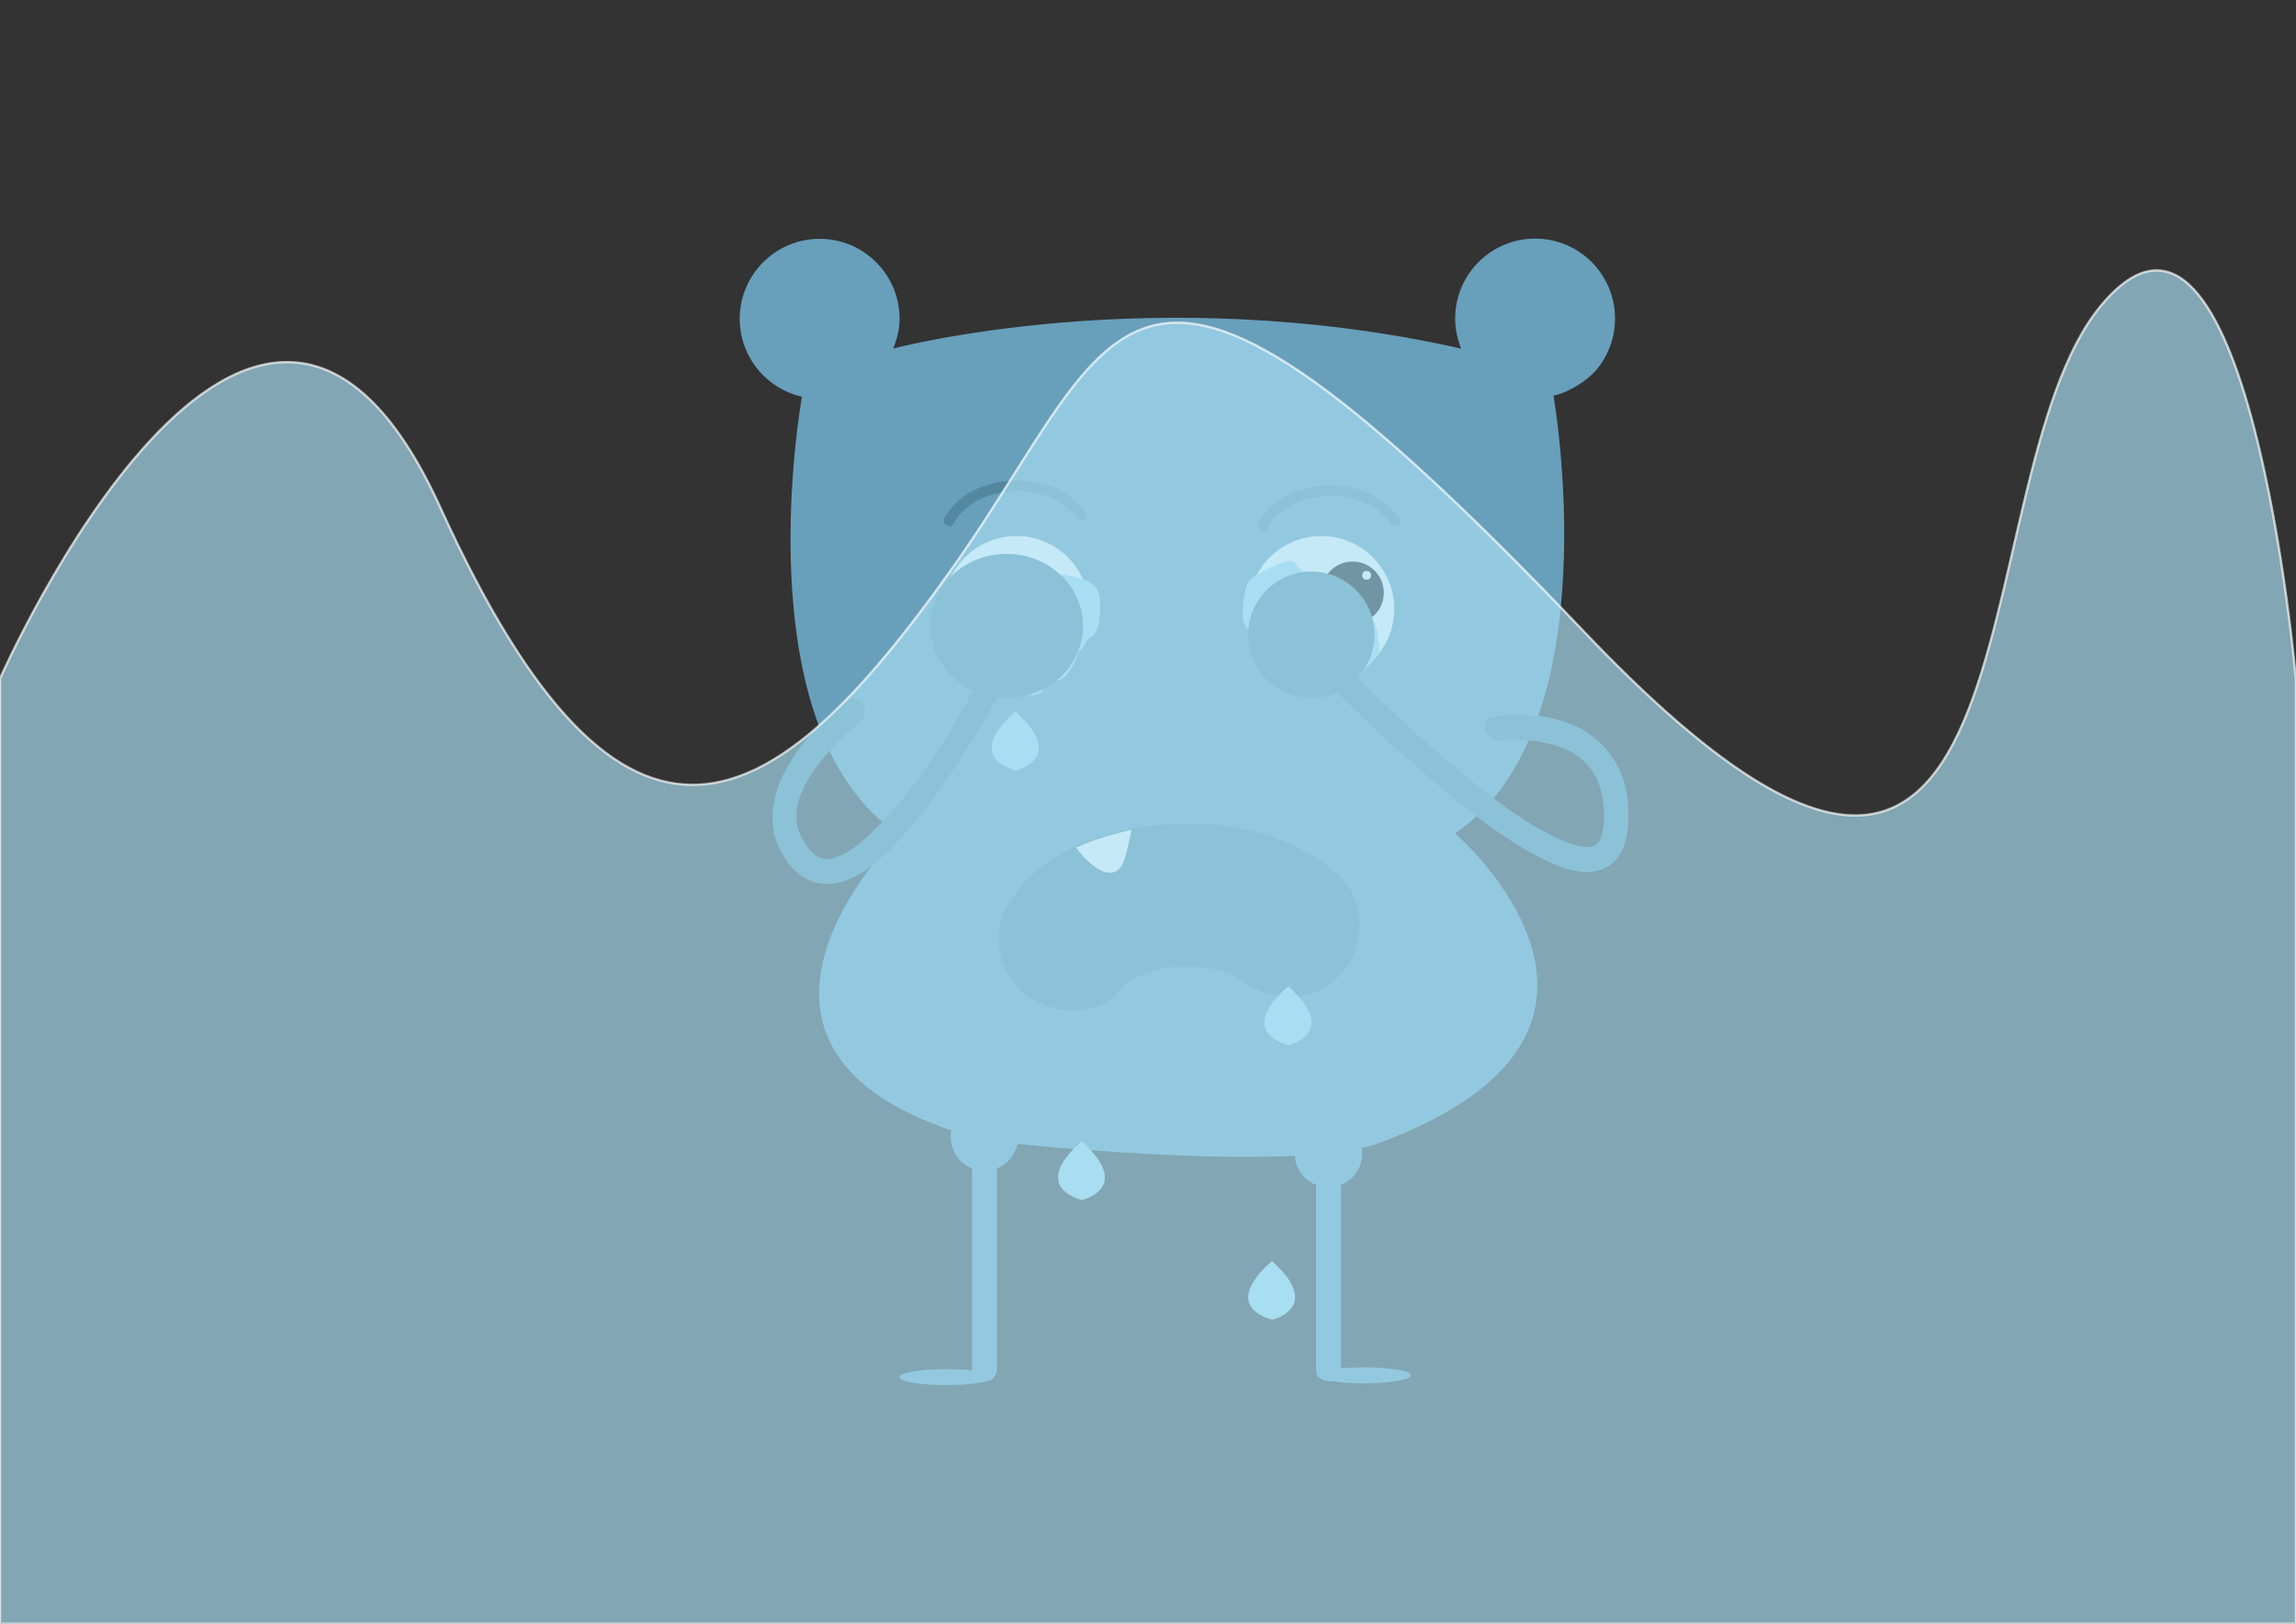 <?xml version="1.0" encoding="utf-8"?>
<!-- Generator: Adobe Illustrator 16.0.0, SVG Export Plug-In . SVG Version: 6.00 Build 0)  -->
<!DOCTYPE svg PUBLIC "-//W3C//DTD SVG 1.1//EN" "http://www.w3.org/Graphics/SVG/1.1/DTD/svg11.dtd">
<svg version="1.1" id="Layer_1" xmlns="http://www.w3.org/2000/svg" xmlns:xlink="http://www.w3.org/1999/xlink" x="0px" y="0px"
	 width="841.89px" height="595.28px" viewBox="0 0 841.89 595.28" enable-background="new 0 0 841.89 595.28" xml:space="preserve">
<rect x="0" y="0" width="841.89" height="595.28" fill="#333333" stroke="none"/>
<path fill="#689FBB" d="M505.587,419.098c111.77-41.4,27.931-113.598,27.931-113.598c57.64-38.771,36.107-160.433,36.107-160.433
	c6.579-1.487,12.942-6.203,15.551-9.255c4.376-5.12,7.019-11.767,7.019-19.03c0-16.187-13.122-29.309-29.309-29.309
	c-16.186,0-29.308,13.122-29.308,29.309c0,3.9,0.82,7.609,2.204,11.012c-113.137-25.4-208.275,0-208.275,0
	c1.383-3.402,2.352-7.027,2.352-10.928c0-16.188-13.122-29.309-29.309-29.309c-16.186,0-29.309,13.121-29.309,29.309
	c0,7.264,2.644,13.91,7.02,19.03c4.031,4.718,9.535,8.14,15.799,9.556c0,0-22.184,121.663,35.456,160.435
	c0,0-83.396,82.029,31.883,112.314C361.398,418.201,473.69,430.912,505.587,419.098z"/>
<path fill="none" stroke="#556337" stroke-width="0.651" stroke-miterlimit="10" d="M592.194,478.125"/>
<circle fill="#FFFFFF" cx="372.699" cy="223.218" r="26.705"/>
<circle fill="#FFFFFF" cx="484.52" cy="223.218" r="26.705"/>
<circle cx="360.975" cy="217.315" r="11.447"/>
<circle cx="495.967" cy="217.315" r="11.447"/>
<circle fill="#FFFFFF" cx="353.435" cy="213.522" r="1.628"/>
<circle fill="#FFFFFF" cx="501.109" cy="210.917" r="1.628"/>
<g>
	<g>
		<path fill="#5388A0" d="M464.519,193.749c8.019-14.871,35.751-16.103,45.213-1.864c1.388,2.088,4.774,0.133,3.375-1.973
			c-11.023-16.588-42.422-15.828-51.963,1.864C459.948,193.994,463.322,195.968,464.519,193.749L464.519,193.749z"/>
	</g>
</g>
<g>
	<g>
		<path fill="#5388A0" d="M349.636,191.924c8.018-14.87,35.752-16.101,45.213-1.864c1.388,2.088,4.774,0.133,3.375-1.973
			c-11.023-16.586-42.423-15.827-51.963,1.864C345.065,192.169,348.439,194.143,349.636,191.924L349.636,191.924z"/>
	</g>
</g>
<g>
	<g>
		<path fill="#5388A0" d="M411.095,362.763c1.563-1.961,7.688-6.982,0.467-1.467c2.463-1.882,5.247-3.323,8.045-4.63
			c-8.083,3.775,1.295-0.159,3.604-0.784c1.55-0.419,3.126-0.731,4.7-1.045c2.841-0.475,2.154-0.416-2.062,0.178
			c1.13-0.137,2.264-0.25,3.399-0.34c3.505-0.313,7.032-0.29,10.545-0.15c1.701,0.068,3.396,0.248,5.088,0.428
			c-8.317-0.887-0.881,0.044,0.976,0.463c1.491,0.336,2.954,0.779,4.415,1.225c0.931,0.297,1.854,0.618,2.768,0.965
			c-4.073-1.791-4.88-2.123-2.42-0.995c1.2,0.558,2.344,1.223,3.484,1.892c5.709,3.352-3.53-3.194-0.458-0.488
			c10.747,9.472,26.589,10.612,37.201,0c9.656-9.656,10.764-27.716,0-37.201c-16.376-14.432-38.347-19.873-59.868-18.865
			c-19.862,0.931-44.088,7.296-57.085,23.615c-4.548,5.711-7.705,11-7.705,18.601c0,6.948,2.794,13.689,7.705,18.601
			C383.172,372.041,402.147,373.997,411.095,362.763L411.095,362.763z"/>
	</g>
</g>
<path fill="#FFFFFF" d="M395.051,311.385c0,0,8.104,11.074,14.166,8.033c2.755-1.381,3.664-5.428,5.699-15.199
	c0,0-12.158,2.607-19.865,6.297l-0.489,0.164L395.051,311.385z"/>
<g>
	<g>
		<path fill="#5388A0" d="M550.053,271.434c-2.666,0.364,0.472-0.013,1.098-0.06c1.991-0.146,3.989-0.172,5.983-0.131
			c5.518,0.114,10.939,1.078,16.096,3.068c5.76,2.224,10.583,6.771,12.843,12.532c2.31,5.887,2.982,15.668,0.732,20.647
			c-1.262,2.793-2.477,3.121-5.803,2.964c-3.564-0.169-8.713-2.405-12.533-4.366c-12.375-6.354-23.495-15.257-34.127-24.135
			c-15.365-12.83-30.097-26.596-43.994-41.009c-4.087-4.24-10.528,2.216-6.447,6.447c14.112,14.637,29.093,28.567,44.695,41.596
			c10.835,9.048,22.156,17.973,34.646,24.646c7.481,3.998,19.033,9.252,27.033,3.586c6.458-4.574,6.944-13.3,6.802-20.514
			c-0.211-10.697-4.581-20.189-13.058-26.717c-9.822-7.563-24.428-8.986-36.391-7.349
			C541.825,263.435,544.305,272.22,550.053,271.434L550.053,271.434z"/>
	</g>
</g>
<g>
	<g>
		<path fill="#5388A0" d="M310.69,256.871c-9.802,7.461-18.926,17.204-24.095,28.462c-3.611,7.864-4.753,16.773-1.195,24.871
			c2.66,6.051,7.637,12.165,14.432,13.539c12.388,2.506,23.781-9.066,31.271-17.295c10.319-11.338,18.924-24.307,26.901-37.357
			c3.381-5.53,6.672-11.137,9.707-16.867c2.751-5.191-5.12-9.8-7.873-4.602c-10.893,20.563-23.796,41.834-40.66,58.023
			c-3.954,3.796-8.551,7.638-13.957,9.054c-4.866,1.274-8.36-2.36-11.043-7.169c-7.935-14.225,8.008-31.102,17.677-39.835
			c0.931-0.841,1.886-1.656,2.852-2.457c0.412-0.342,2.316-1.811,0.586-0.494C319.905,261.232,315.372,253.308,310.69,256.871
			L310.69,256.871z"/>
	</g>
</g>
<circle fill="#689FBB" cx="360.975" cy="416.844" r="12.375"/>
<circle fill="#689FBB" cx="487.125" cy="422.924" r="12.375"/>
<g>
	<line fill="#689FBB" x1="360.975" y1="422.924" x2="360.975" y2="501.945"/>
	<g>
		<path fill="#689FBB" d="M356.415,422.924c0,26.341,0,52.681,0,79.021c0,5.88,9.119,5.88,9.119,0c0-26.341,0-52.681,0-79.021
			C365.534,417.044,356.415,417.044,356.415,422.924L356.415,422.924z"/>
	</g>
</g>
<g>
	<line fill="#689FBB" x1="487.125" y1="422.924" x2="487.125" y2="501.945"/>
	<g>
		<path fill="#689FBB" d="M482.565,422.924c0,26.341,0,52.681,0,79.021c0,5.88,9.119,5.88,9.119,0c0-26.341,0-52.681,0-79.021
			C491.685,417.044,482.565,417.044,482.565,422.924L482.565,422.924z"/>
	</g>
</g>
<ellipse fill="#689FBB" cx="347.034" cy="504.875" rx="17.197" ry="2.932"/>
<ellipse fill="#689FBB" cx="500.152" cy="504.225" rx="17.197" ry="2.932"/>
<path fill="#A8DFF2" stroke="#FFFFFF" stroke-width="0.088" stroke-miterlimit="10" d="M356.277,238.475
	c0,0-3.23-7.263,2.964-7.263s9.062-0.664,9.062-3.965c0-3.303-0.313-11.227,4.933-10.566s10.462-1.32,11.614-4.623
	c1.152-3.301,13.926-0.445,16.819,3.295c2.894,3.738,1,13.867,1,13.867s-1.334,4.15-3.017,4.497s-1.11,2.767-4.355,5.408
	c0,0-3.068,9.444-7.029,10.126c-3.962,0.68-4.508,1.541-5.835,3.742c-1.327,2.202-6.112,1.776-6.112,1.776s-5.195-4.415-8.587-0.453
	S356.277,238.475,356.277,238.475z"/>
<path fill="#A8DFF2" stroke="#FFFFFF" stroke-width="0.083" stroke-miterlimit="10" d="M505.766,239.392
	c0,0,0.398-14.713-5.789-14.973c-6.189-0.261-9.029-0.97-8.907-3.895c0.124-2.926,0.731-9.932-4.533-9.568
	c-5.266,0.365-10.403-1.608-11.433-4.582c-1.028-2.974-13.637,3.124-16.668,6.314c-3.031,3.191-2.53,14.59-2.53,14.59
	s1.177,3.733,2.847,4.111c1.668,0.378,1.006,2.498,4.149,4.975c0,0,2.714,8.496,6.646,9.266c3.934,0.77,4.446,1.555,5.69,3.561
	c1.243,2.008,6.041,1.83,6.041,1.83s5.354-3.693,8.597-0.039C493.116,254.634,505.766,239.392,505.766,239.392z"/>
<path fill="#A8DFF2" stroke="#FFFFFF" stroke-width="0.077" stroke-miterlimit="10" d="M466.438,462.434
	c0,0-19.534,15.338,0,21.344C466.438,483.777,485.283,479.44,466.438,462.434z"/>
<path fill="#A8DFF2" stroke="#FFFFFF" stroke-width="0.077" stroke-miterlimit="10" d="M396.689,418.547
	c0,0-19.534,15.338,0,21.344C396.689,439.891,415.534,435.554,396.689,418.547z"/>
<path fill="#A8DFF2" stroke="#FFFFFF" stroke-width="0.077" stroke-miterlimit="10" d="M372.396,261.05c0,0-19.534,15.337,0,21.342
	C372.396,282.392,391.24,278.056,372.396,261.05z"/>
<path fill="#A8DFF2" stroke="#FFFFFF" stroke-width="0.077" stroke-miterlimit="10" d="M472.398,361.726
	c0,0-19.534,15.337,0,21.343C472.398,383.068,491.243,378.732,472.398,361.726z"/>
<path fill="#5388A0" d="M397.128,229.483c0,14.596-12.553,26.424-28.042,26.424c-15.486,0-28.039-11.828-28.039-26.424
	c0-14.594,12.553-26.424,28.039-26.424C384.575,203.06,397.128,214.89,397.128,229.483z"/>
<circle fill="#5388A0" cx="480.822" cy="232.724" r="23.185"/>
<path opacity="0.67" fill="#A8DFF2" stroke="#FFFFFF" stroke-width="0.866" stroke-miterlimit="10" d="M0,248.802
	c0,0,93.44-212.137,161.44-62.754c68,149.381,122.521,113.955,187.159,23.094c64.639-90.859,60.859-157.359,232.841,23.091
	c171.981,180.452,134.961-55.097,188.961-120.189s71.488,137.413,71.488,137.413V595.28H0V248.802z"/>
<g>
	<defs>
		<rect id="SVGID_7_" y="615.28" width="841.89" height="595.28"/>
	</defs>
	<clipPath id="SVGID_2_">
		<use xlink:href="#SVGID_7_"  overflow="visible"/>
	</clipPath>
	
		<path opacity="0.67" clip-path="url(#SVGID_2_)" fill="#A8DFF2" stroke="#FFFFFF" stroke-width="1.04" stroke-miterlimit="10" d="
		M0,711.056c0,0,93.44-305.828,161.44-90.469c68,215.356,122.521,164.284,187.159,33.292
		c64.639-130.987,60.859-226.858,232.841,33.29c171.981,260.15,134.961-79.431,188.961-173.272s71.488,198.103,71.488,198.103
		v498.562H0V711.056z"/>
</g>
</svg>
